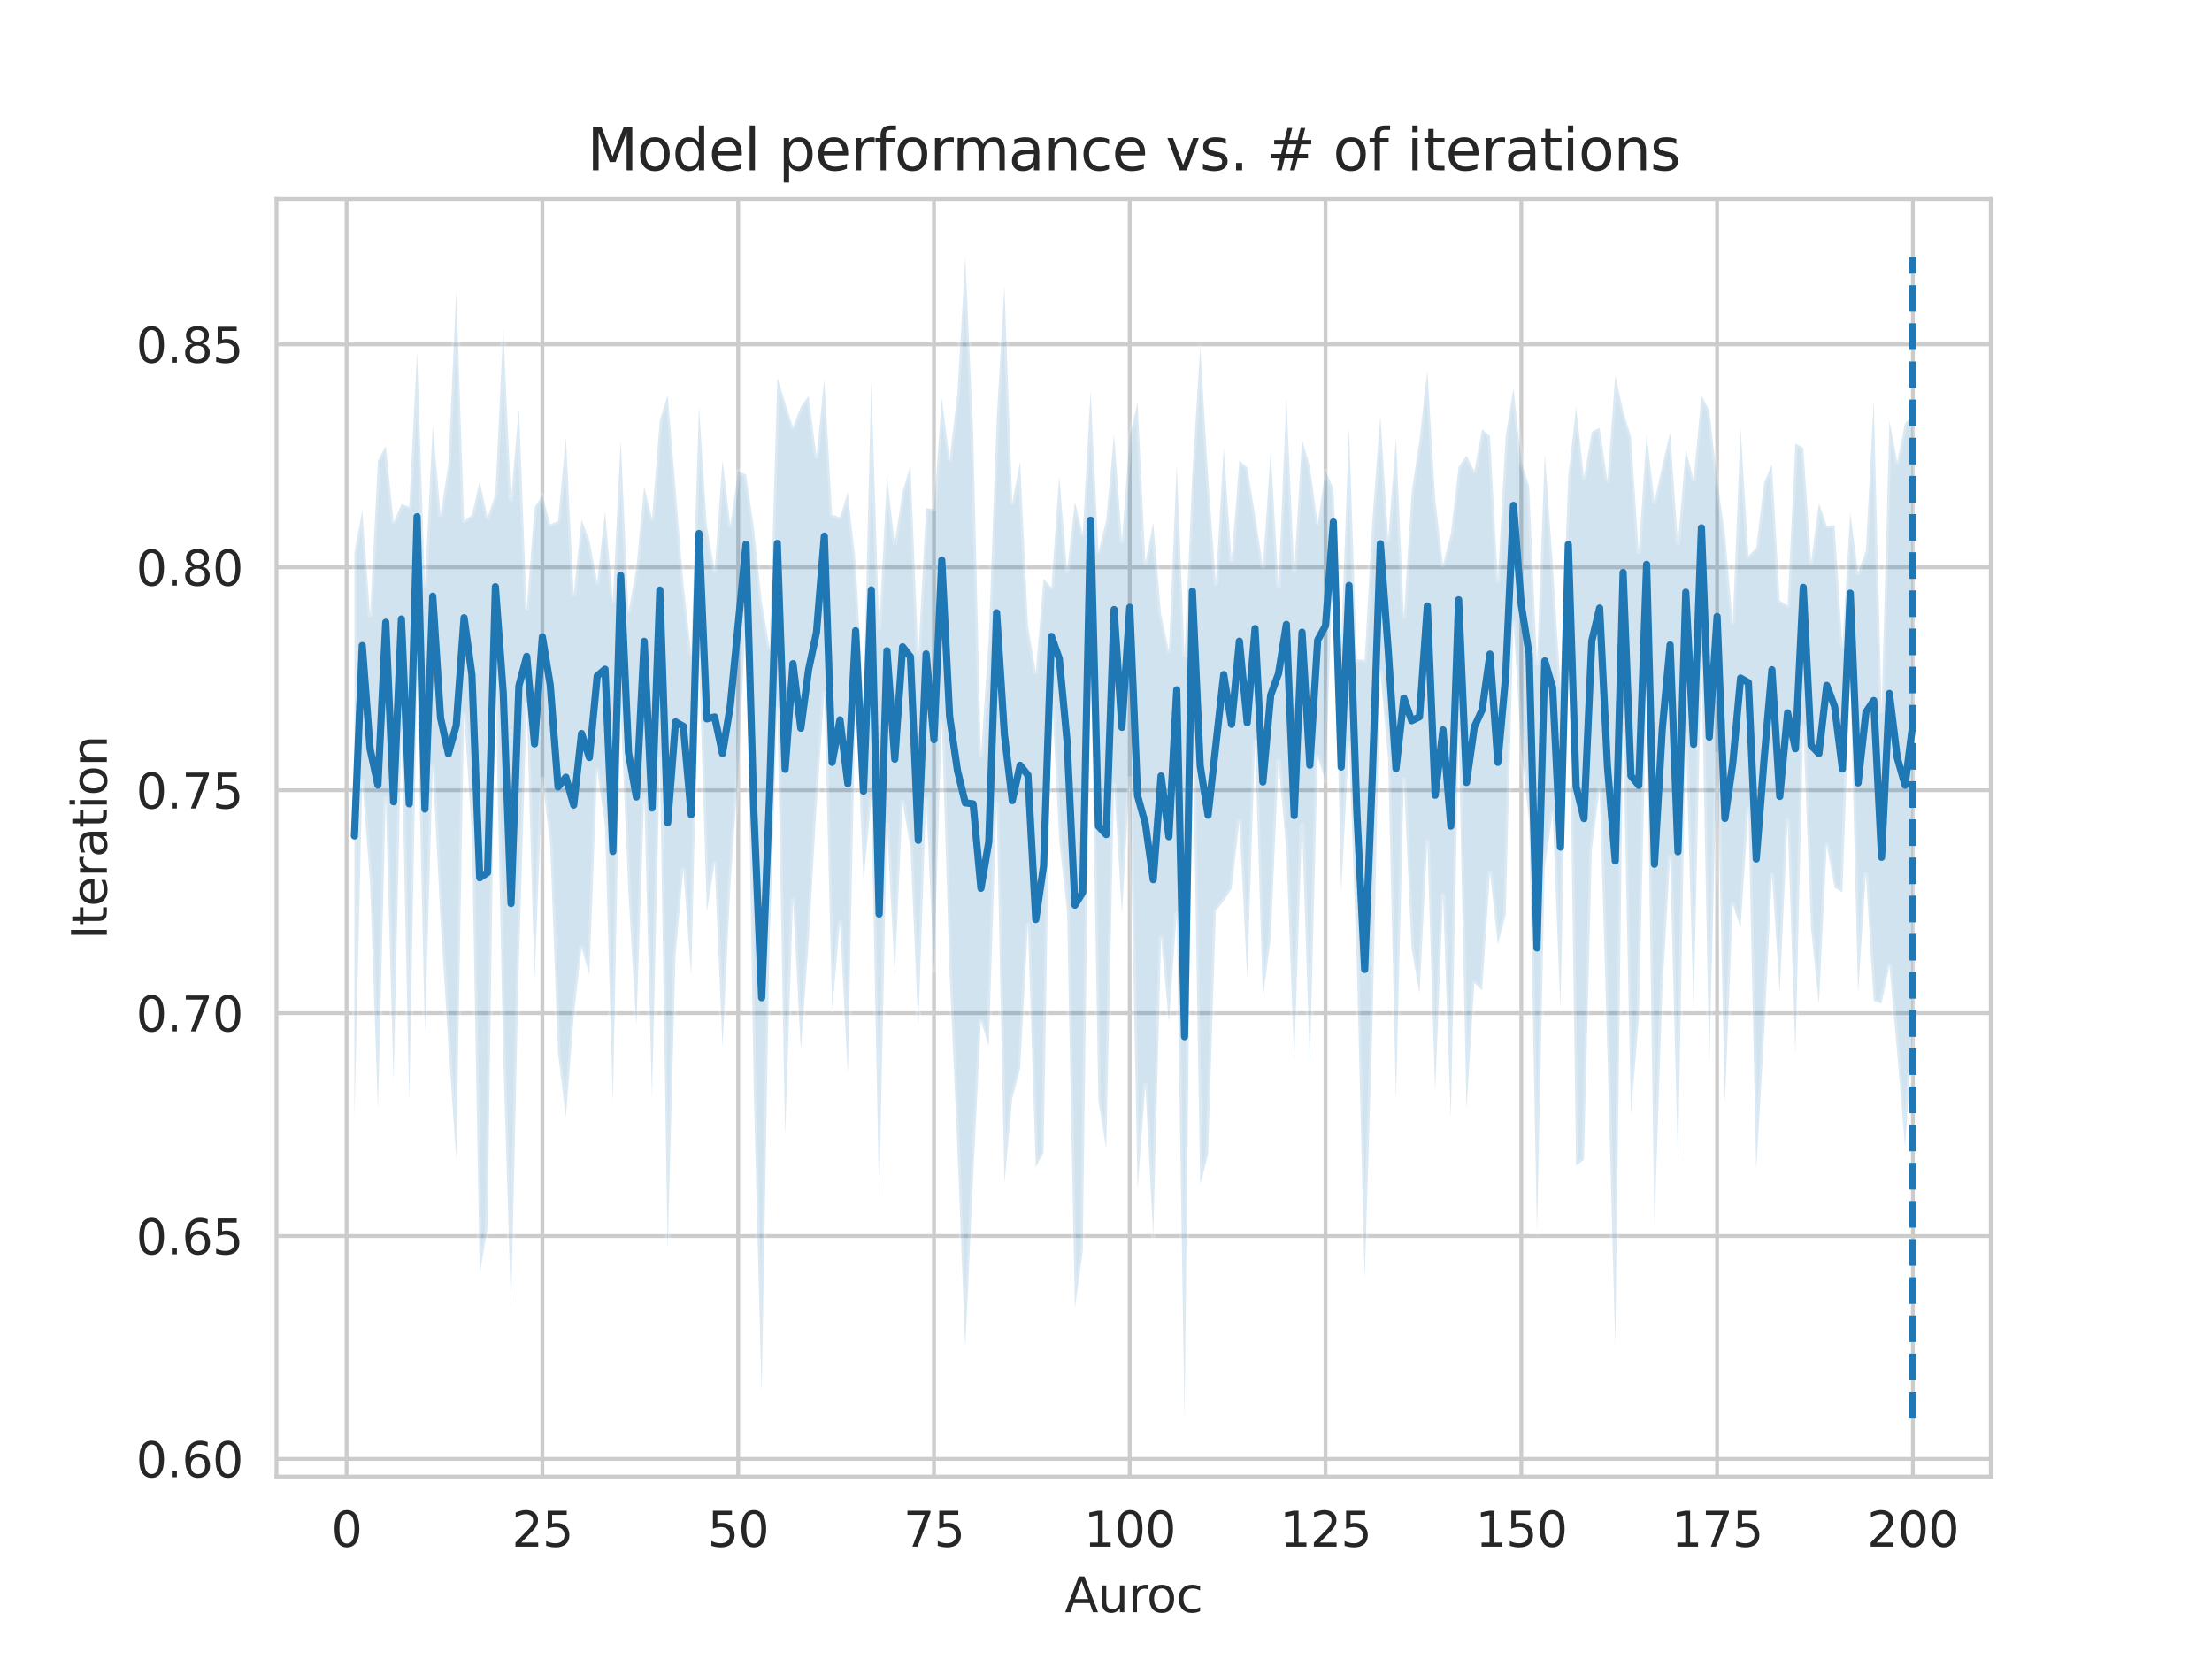 <?xml version="1.0" encoding="utf-8" standalone="no"?>
<!DOCTYPE svg PUBLIC "-//W3C//DTD SVG 1.1//EN"
  "http://www.w3.org/Graphics/SVG/1.1/DTD/svg11.dtd">
<svg height="345.6pt" version="1.1" viewBox="0 0 460.8 345.6" width="460.8pt" xmlns="http://www.w3.org/2000/svg" xmlns:xlink="http://www.w3.org/1999/xlink">
 <defs>
  <style type="text/css">*{stroke-linecap:butt;stroke-linejoin:round;}</style>
 </defs>
 <g id="figure_1">
  <g id="patch_1">
   <path d="M 0 345.6 
L 460.8 345.6 
L 460.8 0 
L 0 0 
z
" style="fill:#ffffff;"/>
  </g>
  <g id="axes_1">
   <g id="patch_2">
    <path d="M 57.6 307.584 
L 414.72 307.584 
L 414.72 41.472 
L 57.6 41.472 
z
" style="fill:#ffffff;"/>
   </g>
   <g id="matplotlib.axis_1">
    <g id="xtick_1">
     <g id="line2d_1">
      <path clip-path="url(#p8cfe823e9a)" d="M 72.201 307.584 
L 72.201 41.472 
" style="fill:none;stroke:#cccccc;stroke-linecap:round;stroke-width:0.8;"/>
     </g>
     <g id="text_1">
      <!-- 0 -->
      <g style="fill:#262626;" transform="translate(69.02 322.182)scale(0.1 -0.1)">
       <defs>
        <path d="M 2034 4250 
Q 1547 4250 1301 3770 
Q 1056 3291 1056 2328 
Q 1056 1369 1301 889 
Q 1547 409 2034 409 
Q 2525 409 2770 889 
Q 3016 1369 3016 2328 
Q 3016 3291 2770 3770 
Q 2525 4250 2034 4250 
z
M 2034 4750 
Q 2819 4750 3233 4129 
Q 3647 3509 3647 2328 
Q 3647 1150 3233 529 
Q 2819 -91 2034 -91 
Q 1250 -91 836 529 
Q 422 1150 422 2328 
Q 422 3509 836 4129 
Q 1250 4750 2034 4750 
z
" id="DejaVuSans-30" transform="scale(0.016)"/>
       </defs>
       <use xlink:href="#DejaVuSans-30"/>
      </g>
     </g>
    </g>
    <g id="xtick_2">
     <g id="line2d_2">
      <path clip-path="url(#p8cfe823e9a)" d="M 112.987 307.584 
L 112.987 41.472 
" style="fill:none;stroke:#cccccc;stroke-linecap:round;stroke-width:0.8;"/>
     </g>
     <g id="text_2">
      <!-- 25 -->
      <g style="fill:#262626;" transform="translate(106.625 322.182)scale(0.1 -0.1)">
       <defs>
        <path d="M 1228 531 
L 3431 531 
L 3431 0 
L 469 0 
L 469 531 
Q 828 903 1448 1529 
Q 2069 2156 2228 2338 
Q 2531 2678 2651 2914 
Q 2772 3150 2772 3378 
Q 2772 3750 2511 3984 
Q 2250 4219 1831 4219 
Q 1534 4219 1204 4116 
Q 875 4013 500 3803 
L 500 4441 
Q 881 4594 1212 4672 
Q 1544 4750 1819 4750 
Q 2544 4750 2975 4387 
Q 3406 4025 3406 3419 
Q 3406 3131 3298 2873 
Q 3191 2616 2906 2266 
Q 2828 2175 2409 1742 
Q 1991 1309 1228 531 
z
" id="DejaVuSans-32" transform="scale(0.016)"/>
        <path d="M 691 4666 
L 3169 4666 
L 3169 4134 
L 1269 4134 
L 1269 2991 
Q 1406 3038 1543 3061 
Q 1681 3084 1819 3084 
Q 2600 3084 3056 2656 
Q 3513 2228 3513 1497 
Q 3513 744 3044 326 
Q 2575 -91 1722 -91 
Q 1428 -91 1123 -41 
Q 819 9 494 109 
L 494 744 
Q 775 591 1075 516 
Q 1375 441 1709 441 
Q 2250 441 2565 725 
Q 2881 1009 2881 1497 
Q 2881 1984 2565 2268 
Q 2250 2553 1709 2553 
Q 1456 2553 1204 2497 
Q 953 2441 691 2322 
L 691 4666 
z
" id="DejaVuSans-35" transform="scale(0.016)"/>
       </defs>
       <use xlink:href="#DejaVuSans-32"/>
       <use x="63.623" xlink:href="#DejaVuSans-35"/>
      </g>
     </g>
    </g>
    <g id="xtick_3">
     <g id="line2d_3">
      <path clip-path="url(#p8cfe823e9a)" d="M 153.773 307.584 
L 153.773 41.472 
" style="fill:none;stroke:#cccccc;stroke-linecap:round;stroke-width:0.8;"/>
     </g>
     <g id="text_3">
      <!-- 50 -->
      <g style="fill:#262626;" transform="translate(147.41 322.182)scale(0.1 -0.1)">
       <use xlink:href="#DejaVuSans-35"/>
       <use x="63.623" xlink:href="#DejaVuSans-30"/>
      </g>
     </g>
    </g>
    <g id="xtick_4">
     <g id="line2d_4">
      <path clip-path="url(#p8cfe823e9a)" d="M 194.559 307.584 
L 194.559 41.472 
" style="fill:none;stroke:#cccccc;stroke-linecap:round;stroke-width:0.8;"/>
     </g>
     <g id="text_4">
      <!-- 75 -->
      <g style="fill:#262626;" transform="translate(188.196 322.182)scale(0.1 -0.1)">
       <defs>
        <path d="M 525 4666 
L 3525 4666 
L 3525 4397 
L 1831 0 
L 1172 0 
L 2766 4134 
L 525 4134 
L 525 4666 
z
" id="DejaVuSans-37" transform="scale(0.016)"/>
       </defs>
       <use xlink:href="#DejaVuSans-37"/>
       <use x="63.623" xlink:href="#DejaVuSans-35"/>
      </g>
     </g>
    </g>
    <g id="xtick_5">
     <g id="line2d_5">
      <path clip-path="url(#p8cfe823e9a)" d="M 235.344 307.584 
L 235.344 41.472 
" style="fill:none;stroke:#cccccc;stroke-linecap:round;stroke-width:0.8;"/>
     </g>
     <g id="text_5">
      <!-- 100 -->
      <g style="fill:#262626;" transform="translate(225.801 322.182)scale(0.1 -0.1)">
       <defs>
        <path d="M 794 531 
L 1825 531 
L 1825 4091 
L 703 3866 
L 703 4441 
L 1819 4666 
L 2450 4666 
L 2450 531 
L 3481 531 
L 3481 0 
L 794 0 
L 794 531 
z
" id="DejaVuSans-31" transform="scale(0.016)"/>
       </defs>
       <use xlink:href="#DejaVuSans-31"/>
       <use x="63.623" xlink:href="#DejaVuSans-30"/>
       <use x="127.246" xlink:href="#DejaVuSans-30"/>
      </g>
     </g>
    </g>
    <g id="xtick_6">
     <g id="line2d_6">
      <path clip-path="url(#p8cfe823e9a)" d="M 276.13 307.584 
L 276.13 41.472 
" style="fill:none;stroke:#cccccc;stroke-linecap:round;stroke-width:0.8;"/>
     </g>
     <g id="text_6">
      <!-- 125 -->
      <g style="fill:#262626;" transform="translate(266.586 322.182)scale(0.1 -0.1)">
       <use xlink:href="#DejaVuSans-31"/>
       <use x="63.623" xlink:href="#DejaVuSans-32"/>
       <use x="127.246" xlink:href="#DejaVuSans-35"/>
      </g>
     </g>
    </g>
    <g id="xtick_7">
     <g id="line2d_7">
      <path clip-path="url(#p8cfe823e9a)" d="M 316.916 307.584 
L 316.916 41.472 
" style="fill:none;stroke:#cccccc;stroke-linecap:round;stroke-width:0.8;"/>
     </g>
     <g id="text_7">
      <!-- 150 -->
      <g style="fill:#262626;" transform="translate(307.372 322.182)scale(0.1 -0.1)">
       <use xlink:href="#DejaVuSans-31"/>
       <use x="63.623" xlink:href="#DejaVuSans-35"/>
       <use x="127.246" xlink:href="#DejaVuSans-30"/>
      </g>
     </g>
    </g>
    <g id="xtick_8">
     <g id="line2d_8">
      <path clip-path="url(#p8cfe823e9a)" d="M 357.702 307.584 
L 357.702 41.472 
" style="fill:none;stroke:#cccccc;stroke-linecap:round;stroke-width:0.8;"/>
     </g>
     <g id="text_8">
      <!-- 175 -->
      <g style="fill:#262626;" transform="translate(348.158 322.182)scale(0.1 -0.1)">
       <use xlink:href="#DejaVuSans-31"/>
       <use x="63.623" xlink:href="#DejaVuSans-37"/>
       <use x="127.246" xlink:href="#DejaVuSans-35"/>
      </g>
     </g>
    </g>
    <g id="xtick_9">
     <g id="line2d_9">
      <path clip-path="url(#p8cfe823e9a)" d="M 398.487 307.584 
L 398.487 41.472 
" style="fill:none;stroke:#cccccc;stroke-linecap:round;stroke-width:0.8;"/>
     </g>
     <g id="text_9">
      <!-- 200 -->
      <g style="fill:#262626;" transform="translate(388.944 322.182)scale(0.1 -0.1)">
       <use xlink:href="#DejaVuSans-32"/>
       <use x="63.623" xlink:href="#DejaVuSans-30"/>
       <use x="127.246" xlink:href="#DejaVuSans-30"/>
      </g>
     </g>
    </g>
    <g id="text_10">
     <!-- Auroc -->
     <g style="fill:#262626;" transform="translate(221.819 335.861)scale(0.1 -0.1)">
      <defs>
       <path d="M 2188 4044 
L 1331 1722 
L 3047 1722 
L 2188 4044 
z
M 1831 4666 
L 2547 4666 
L 4325 0 
L 3669 0 
L 3244 1197 
L 1141 1197 
L 716 0 
L 50 0 
L 1831 4666 
z
" id="DejaVuSans-41" transform="scale(0.016)"/>
       <path d="M 544 1381 
L 544 3500 
L 1119 3500 
L 1119 1403 
Q 1119 906 1312 657 
Q 1506 409 1894 409 
Q 2359 409 2629 706 
Q 2900 1003 2900 1516 
L 2900 3500 
L 3475 3500 
L 3475 0 
L 2900 0 
L 2900 538 
Q 2691 219 2414 64 
Q 2138 -91 1772 -91 
Q 1169 -91 856 284 
Q 544 659 544 1381 
z
M 1991 3584 
L 1991 3584 
z
" id="DejaVuSans-75" transform="scale(0.016)"/>
       <path d="M 2631 2963 
Q 2534 3019 2420 3045 
Q 2306 3072 2169 3072 
Q 1681 3072 1420 2755 
Q 1159 2438 1159 1844 
L 1159 0 
L 581 0 
L 581 3500 
L 1159 3500 
L 1159 2956 
Q 1341 3275 1631 3429 
Q 1922 3584 2338 3584 
Q 2397 3584 2469 3576 
Q 2541 3569 2628 3553 
L 2631 2963 
z
" id="DejaVuSans-72" transform="scale(0.016)"/>
       <path d="M 1959 3097 
Q 1497 3097 1228 2736 
Q 959 2375 959 1747 
Q 959 1119 1226 758 
Q 1494 397 1959 397 
Q 2419 397 2687 759 
Q 2956 1122 2956 1747 
Q 2956 2369 2687 2733 
Q 2419 3097 1959 3097 
z
M 1959 3584 
Q 2709 3584 3137 3096 
Q 3566 2609 3566 1747 
Q 3566 888 3137 398 
Q 2709 -91 1959 -91 
Q 1206 -91 779 398 
Q 353 888 353 1747 
Q 353 2609 779 3096 
Q 1206 3584 1959 3584 
z
" id="DejaVuSans-6f" transform="scale(0.016)"/>
       <path d="M 3122 3366 
L 3122 2828 
Q 2878 2963 2633 3030 
Q 2388 3097 2138 3097 
Q 1578 3097 1268 2742 
Q 959 2388 959 1747 
Q 959 1106 1268 751 
Q 1578 397 2138 397 
Q 2388 397 2633 464 
Q 2878 531 3122 666 
L 3122 134 
Q 2881 22 2623 -34 
Q 2366 -91 2075 -91 
Q 1284 -91 818 406 
Q 353 903 353 1747 
Q 353 2603 823 3093 
Q 1294 3584 2113 3584 
Q 2378 3584 2631 3529 
Q 2884 3475 3122 3366 
z
" id="DejaVuSans-63" transform="scale(0.016)"/>
      </defs>
      <use xlink:href="#DejaVuSans-41"/>
      <use x="68.408" xlink:href="#DejaVuSans-75"/>
      <use x="131.787" xlink:href="#DejaVuSans-72"/>
      <use x="170.65" xlink:href="#DejaVuSans-6f"/>
      <use x="231.832" xlink:href="#DejaVuSans-63"/>
     </g>
    </g>
   </g>
   <g id="matplotlib.axis_2">
    <g id="ytick_1">
     <g id="line2d_10">
      <path clip-path="url(#p8cfe823e9a)" d="M 57.6 303.927 
L 414.72 303.927 
" style="fill:none;stroke:#cccccc;stroke-linecap:round;stroke-width:0.8;"/>
     </g>
     <g id="text_11">
      <!-- 0.60 -->
      <g style="fill:#262626;" transform="translate(28.334 307.726)scale(0.1 -0.1)">
       <defs>
        <path d="M 684 794 
L 1344 794 
L 1344 0 
L 684 0 
L 684 794 
z
" id="DejaVuSans-2e" transform="scale(0.016)"/>
        <path d="M 2113 2584 
Q 1688 2584 1439 2293 
Q 1191 2003 1191 1497 
Q 1191 994 1439 701 
Q 1688 409 2113 409 
Q 2538 409 2786 701 
Q 3034 994 3034 1497 
Q 3034 2003 2786 2293 
Q 2538 2584 2113 2584 
z
M 3366 4563 
L 3366 3988 
Q 3128 4100 2886 4159 
Q 2644 4219 2406 4219 
Q 1781 4219 1451 3797 
Q 1122 3375 1075 2522 
Q 1259 2794 1537 2939 
Q 1816 3084 2150 3084 
Q 2853 3084 3261 2657 
Q 3669 2231 3669 1497 
Q 3669 778 3244 343 
Q 2819 -91 2113 -91 
Q 1303 -91 875 529 
Q 447 1150 447 2328 
Q 447 3434 972 4092 
Q 1497 4750 2381 4750 
Q 2619 4750 2861 4703 
Q 3103 4656 3366 4563 
z
" id="DejaVuSans-36" transform="scale(0.016)"/>
       </defs>
       <use xlink:href="#DejaVuSans-30"/>
       <use x="63.623" xlink:href="#DejaVuSans-2e"/>
       <use x="95.41" xlink:href="#DejaVuSans-36"/>
       <use x="159.033" xlink:href="#DejaVuSans-30"/>
      </g>
     </g>
    </g>
    <g id="ytick_2">
     <g id="line2d_11">
      <path clip-path="url(#p8cfe823e9a)" d="M 57.6 257.49 
L 414.72 257.49 
" style="fill:none;stroke:#cccccc;stroke-linecap:round;stroke-width:0.8;"/>
     </g>
     <g id="text_12">
      <!-- 0.65 -->
      <g style="fill:#262626;" transform="translate(28.334 261.29)scale(0.1 -0.1)">
       <use xlink:href="#DejaVuSans-30"/>
       <use x="63.623" xlink:href="#DejaVuSans-2e"/>
       <use x="95.41" xlink:href="#DejaVuSans-36"/>
       <use x="159.033" xlink:href="#DejaVuSans-35"/>
      </g>
     </g>
    </g>
    <g id="ytick_3">
     <g id="line2d_12">
      <path clip-path="url(#p8cfe823e9a)" d="M 57.6 211.054 
L 414.72 211.054 
" style="fill:none;stroke:#cccccc;stroke-linecap:round;stroke-width:0.8;"/>
     </g>
     <g id="text_13">
      <!-- 0.70 -->
      <g style="fill:#262626;" transform="translate(28.334 214.853)scale(0.1 -0.1)">
       <use xlink:href="#DejaVuSans-30"/>
       <use x="63.623" xlink:href="#DejaVuSans-2e"/>
       <use x="95.41" xlink:href="#DejaVuSans-37"/>
       <use x="159.033" xlink:href="#DejaVuSans-30"/>
      </g>
     </g>
    </g>
    <g id="ytick_4">
     <g id="line2d_13">
      <path clip-path="url(#p8cfe823e9a)" d="M 57.6 164.618 
L 414.72 164.618 
" style="fill:none;stroke:#cccccc;stroke-linecap:round;stroke-width:0.8;"/>
     </g>
     <g id="text_14">
      <!-- 0.75 -->
      <g style="fill:#262626;" transform="translate(28.334 168.417)scale(0.1 -0.1)">
       <use xlink:href="#DejaVuSans-30"/>
       <use x="63.623" xlink:href="#DejaVuSans-2e"/>
       <use x="95.41" xlink:href="#DejaVuSans-37"/>
       <use x="159.033" xlink:href="#DejaVuSans-35"/>
      </g>
     </g>
    </g>
    <g id="ytick_5">
     <g id="line2d_14">
      <path clip-path="url(#p8cfe823e9a)" d="M 57.6 118.182 
L 414.72 118.182 
" style="fill:none;stroke:#cccccc;stroke-linecap:round;stroke-width:0.8;"/>
     </g>
     <g id="text_15">
      <!-- 0.80 -->
      <g style="fill:#262626;" transform="translate(28.334 121.981)scale(0.1 -0.1)">
       <defs>
        <path d="M 2034 2216 
Q 1584 2216 1326 1975 
Q 1069 1734 1069 1313 
Q 1069 891 1326 650 
Q 1584 409 2034 409 
Q 2484 409 2743 651 
Q 3003 894 3003 1313 
Q 3003 1734 2745 1975 
Q 2488 2216 2034 2216 
z
M 1403 2484 
Q 997 2584 770 2862 
Q 544 3141 544 3541 
Q 544 4100 942 4425 
Q 1341 4750 2034 4750 
Q 2731 4750 3128 4425 
Q 3525 4100 3525 3541 
Q 3525 3141 3298 2862 
Q 3072 2584 2669 2484 
Q 3125 2378 3379 2068 
Q 3634 1759 3634 1313 
Q 3634 634 3220 271 
Q 2806 -91 2034 -91 
Q 1263 -91 848 271 
Q 434 634 434 1313 
Q 434 1759 690 2068 
Q 947 2378 1403 2484 
z
M 1172 3481 
Q 1172 3119 1398 2916 
Q 1625 2713 2034 2713 
Q 2441 2713 2670 2916 
Q 2900 3119 2900 3481 
Q 2900 3844 2670 4047 
Q 2441 4250 2034 4250 
Q 1625 4250 1398 4047 
Q 1172 3844 1172 3481 
z
" id="DejaVuSans-38" transform="scale(0.016)"/>
       </defs>
       <use xlink:href="#DejaVuSans-30"/>
       <use x="63.623" xlink:href="#DejaVuSans-2e"/>
       <use x="95.41" xlink:href="#DejaVuSans-38"/>
       <use x="159.033" xlink:href="#DejaVuSans-30"/>
      </g>
     </g>
    </g>
    <g id="ytick_6">
     <g id="line2d_15">
      <path clip-path="url(#p8cfe823e9a)" d="M 57.6 71.745 
L 414.72 71.745 
" style="fill:none;stroke:#cccccc;stroke-linecap:round;stroke-width:0.8;"/>
     </g>
     <g id="text_16">
      <!-- 0.85 -->
      <g style="fill:#262626;" transform="translate(28.334 75.545)scale(0.1 -0.1)">
       <use xlink:href="#DejaVuSans-30"/>
       <use x="63.623" xlink:href="#DejaVuSans-2e"/>
       <use x="95.41" xlink:href="#DejaVuSans-38"/>
       <use x="159.033" xlink:href="#DejaVuSans-35"/>
      </g>
     </g>
    </g>
    <g id="text_17">
     <!-- Iteration -->
     <g style="fill:#262626;" transform="translate(22.255 195.737)rotate(-90)scale(0.1 -0.1)">
      <defs>
       <path d="M 628 4666 
L 1259 4666 
L 1259 0 
L 628 0 
L 628 4666 
z
" id="DejaVuSans-49" transform="scale(0.016)"/>
       <path d="M 1172 4494 
L 1172 3500 
L 2356 3500 
L 2356 3053 
L 1172 3053 
L 1172 1153 
Q 1172 725 1289 603 
Q 1406 481 1766 481 
L 2356 481 
L 2356 0 
L 1766 0 
Q 1100 0 847 248 
Q 594 497 594 1153 
L 594 3053 
L 172 3053 
L 172 3500 
L 594 3500 
L 594 4494 
L 1172 4494 
z
" id="DejaVuSans-74" transform="scale(0.016)"/>
       <path d="M 3597 1894 
L 3597 1613 
L 953 1613 
Q 991 1019 1311 708 
Q 1631 397 2203 397 
Q 2534 397 2845 478 
Q 3156 559 3463 722 
L 3463 178 
Q 3153 47 2828 -22 
Q 2503 -91 2169 -91 
Q 1331 -91 842 396 
Q 353 884 353 1716 
Q 353 2575 817 3079 
Q 1281 3584 2069 3584 
Q 2775 3584 3186 3129 
Q 3597 2675 3597 1894 
z
M 3022 2063 
Q 3016 2534 2758 2815 
Q 2500 3097 2075 3097 
Q 1594 3097 1305 2825 
Q 1016 2553 972 2059 
L 3022 2063 
z
" id="DejaVuSans-65" transform="scale(0.016)"/>
       <path d="M 2194 1759 
Q 1497 1759 1228 1600 
Q 959 1441 959 1056 
Q 959 750 1161 570 
Q 1363 391 1709 391 
Q 2188 391 2477 730 
Q 2766 1069 2766 1631 
L 2766 1759 
L 2194 1759 
z
M 3341 1997 
L 3341 0 
L 2766 0 
L 2766 531 
Q 2569 213 2275 61 
Q 1981 -91 1556 -91 
Q 1019 -91 701 211 
Q 384 513 384 1019 
Q 384 1609 779 1909 
Q 1175 2209 1959 2209 
L 2766 2209 
L 2766 2266 
Q 2766 2663 2505 2880 
Q 2244 3097 1772 3097 
Q 1472 3097 1187 3025 
Q 903 2953 641 2809 
L 641 3341 
Q 956 3463 1253 3523 
Q 1550 3584 1831 3584 
Q 2591 3584 2966 3190 
Q 3341 2797 3341 1997 
z
" id="DejaVuSans-61" transform="scale(0.016)"/>
       <path d="M 603 3500 
L 1178 3500 
L 1178 0 
L 603 0 
L 603 3500 
z
M 603 4863 
L 1178 4863 
L 1178 4134 
L 603 4134 
L 603 4863 
z
" id="DejaVuSans-69" transform="scale(0.016)"/>
       <path d="M 3513 2113 
L 3513 0 
L 2938 0 
L 2938 2094 
Q 2938 2591 2744 2837 
Q 2550 3084 2163 3084 
Q 1697 3084 1428 2787 
Q 1159 2491 1159 1978 
L 1159 0 
L 581 0 
L 581 3500 
L 1159 3500 
L 1159 2956 
Q 1366 3272 1645 3428 
Q 1925 3584 2291 3584 
Q 2894 3584 3203 3211 
Q 3513 2838 3513 2113 
z
" id="DejaVuSans-6e" transform="scale(0.016)"/>
      </defs>
      <use xlink:href="#DejaVuSans-49"/>
      <use x="29.492" xlink:href="#DejaVuSans-74"/>
      <use x="68.701" xlink:href="#DejaVuSans-65"/>
      <use x="130.225" xlink:href="#DejaVuSans-72"/>
      <use x="171.338" xlink:href="#DejaVuSans-61"/>
      <use x="232.617" xlink:href="#DejaVuSans-74"/>
      <use x="271.826" xlink:href="#DejaVuSans-69"/>
      <use x="299.609" xlink:href="#DejaVuSans-6f"/>
      <use x="360.791" xlink:href="#DejaVuSans-6e"/>
     </g>
    </g>
   </g>
   <g id="PolyCollection_1">
    <defs>
     <path d="M 73.833 -230.551 
L 73.833 -112.385 
L 75.464 -182.959 
L 77.096 -161.678 
L 78.727 -114.457 
L 80.358 -179.239 
L 81.99 -120.336 
L 83.621 -192.748 
L 85.253 -116.238 
L 86.884 -203.49 
L 88.516 -130.297 
L 90.147 -185.814 
L 91.778 -153.743 
L 93.41 -128.19 
L 95.041 -103.986 
L 96.673 -196.76 
L 98.304 -171.807 
L 99.936 -80.149 
L 101.567 -89.829 
L 103.198 -204.122 
L 104.83 -125.568 
L 106.461 -73.158 
L 108.093 -144.728 
L 109.724 -198.822 
L 111.356 -141.326 
L 112.987 -183.395 
L 114.618 -169.464 
L 116.25 -126.277 
L 117.881 -112.838 
L 119.513 -133.863 
L 121.144 -148.206 
L 122.776 -142.504 
L 124.407 -185.192 
L 126.038 -173.391 
L 127.67 -115.916 
L 129.301 -197.564 
L 130.933 -159.28 
L 132.564 -131.85 
L 134.196 -179.792 
L 135.827 -116.91 
L 137.458 -187.315 
L 139.09 -85.157 
L 140.721 -146.602 
L 142.353 -164.426 
L 143.984 -142.29 
L 145.616 -208.054 
L 147.247 -155.652 
L 148.879 -165.777 
L 150.51 -127.545 
L 152.141 -160.979 
L 153.773 -184.497 
L 155.404 -217.743 
L 157.036 -117.797 
L 158.667 -55.178 
L 160.299 -148.588 
L 161.93 -197.876 
L 163.561 -108.91 
L 165.193 -158.079 
L 166.824 -126.921 
L 168.456 -149.21 
L 170.087 -177.14 
L 171.719 -201.173 
L 173.35 -135.192 
L 174.981 -153.434 
L 176.613 -121.695 
L 178.244 -199.938 
L 179.876 -162.119 
L 181.507 -178.989 
L 183.139 -95.655 
L 184.77 -173.893 
L 186.401 -142.443 
L 188.033 -178.468 
L 189.664 -169.005 
L 191.296 -131.869 
L 192.927 -179.009 
L 194.559 -143.457 
L 196.19 -195.118 
L 197.821 -142.769 
L 199.453 -106.47 
L 201.084 -64.681 
L 202.716 -100.382 
L 204.347 -132.882 
L 205.979 -127.724 
L 207.61 -178.084 
L 209.241 -99.042 
L 210.873 -116.736 
L 212.504 -122.916 
L 214.136 -152.872 
L 215.767 -102.482 
L 217.399 -105.49 
L 219.03 -202.816 
L 220.661 -170.429 
L 222.293 -155.641 
L 223.924 -73.05 
L 225.556 -85.05 
L 227.187 -210.367 
L 228.819 -116.354 
L 230.45 -106.245 
L 232.081 -182.125 
L 233.713 -155.214 
L 235.344 -183.479 
L 236.976 -97.903 
L 238.607 -119.507 
L 240.239 -87.965 
L 241.87 -150.265 
L 243.501 -132.624 
L 245.133 -155.128 
L 246.764 -50.112 
L 248.396 -197.856 
L 250.027 -98.791 
L 251.659 -105.08 
L 253.29 -155.838 
L 254.921 -157.93 
L 256.553 -160.429 
L 258.184 -174.413 
L 259.816 -141.811 
L 261.447 -190.988 
L 263.079 -137.727 
L 264.71 -150.016 
L 266.341 -187.004 
L 267.973 -168.413 
L 269.604 -124.687 
L 271.236 -173.757 
L 272.867 -123.99 
L 274.499 -187.908 
L 276.13 -182.923 
L 277.761 -229.885 
L 279.393 -159.807 
L 281.024 -190.664 
L 282.656 -144.66 
L 284.287 -79.167 
L 285.919 -132.549 
L 287.55 -205.581 
L 289.181 -187.3 
L 290.813 -116.652 
L 292.444 -183.192 
L 294.076 -147.859 
L 295.707 -138.656 
L 297.339 -170.253 
L 298.97 -118.176 
L 300.601 -159.076 
L 302.233 -112.63 
L 303.864 -192.924 
L 305.496 -114.493 
L 307.127 -140.855 
L 308.759 -139.274 
L 310.39 -163.862 
L 312.021 -148.83 
L 313.653 -154.913 
L 315.284 -215.828 
L 316.916 -189.489 
L 318.547 -174.393 
L 320.179 -88.838 
L 321.81 -164.843 
L 323.441 -176.177 
L 325.073 -135.391 
L 326.704 -217.898 
L 328.336 -102.697 
L 329.967 -104.029 
L 331.599 -168.485 
L 333.23 -181.396 
L 334.862 -126.365 
L 336.493 -65.094 
L 338.124 -192.649 
L 339.756 -113.366 
L 341.387 -133.291 
L 343.019 -200.998 
L 344.65 -90.017 
L 346.282 -139.035 
L 347.913 -166.967 
L 349.544 -103.758 
L 351.176 -192.578 
L 352.807 -135.334 
L 354.439 -208.114 
L 356.07 -123.921 
L 357.702 -188.595 
L 359.333 -115.807 
L 360.964 -157.236 
L 362.596 -152.299 
L 364.227 -176.979 
L 365.859 -101.868 
L 367.49 -129.834 
L 369.122 -163.329 
L 370.753 -138.89 
L 372.384 -174.677 
L 374.016 -126.054 
L 375.647 -194.189 
L 377.279 -152.168 
L 378.91 -136.434 
L 380.542 -169.561 
L 382.173 -160.686 
L 383.804 -159.711 
L 385.436 -205.267 
L 387.067 -138.739 
L 388.699 -163.508 
L 390.33 -137.088 
L 391.962 -136.54 
L 393.593 -144.396 
L 395.224 -126.184 
L 396.856 -106.568 
L 398.487 -130.891 
L 398.487 -259.007 
L 398.487 -259.007 
L 396.856 -257.472 
L 395.224 -249.385 
L 393.593 -257.901 
L 391.962 -197.494 
L 390.33 -262.247 
L 388.699 -230.909 
L 387.067 -226.272 
L 385.436 -238.815 
L 383.804 -211.098 
L 382.173 -236.196 
L 380.542 -236.067 
L 378.91 -240.782 
L 377.279 -228.522 
L 375.647 -252.31 
L 374.016 -253.205 
L 372.384 -219.498 
L 370.753 -220.48 
L 369.122 -248.831 
L 367.49 -245.033 
L 365.859 -231.463 
L 364.227 -229.801 
L 362.596 -256.391 
L 360.964 -215.924 
L 359.333 -234.402 
L 357.702 -245.748 
L 356.07 -260.17 
L 354.439 -263.169 
L 352.807 -245.724 
L 351.176 -251.9 
L 349.544 -232.575 
L 347.913 -255.556 
L 346.282 -248.537 
L 344.65 -241.113 
L 343.019 -255.078 
L 341.387 -230.676 
L 339.756 -254.624 
L 338.124 -260.042 
L 336.493 -267.399 
L 334.862 -245.507 
L 333.23 -256.484 
L 331.599 -255.656 
L 329.967 -246.132 
L 328.336 -260.803 
L 326.704 -246.457 
L 325.073 -202.87 
L 323.441 -228.486 
L 321.81 -251 
L 320.179 -207.412 
L 318.547 -244.269 
L 316.916 -249.556 
L 315.284 -264.815 
L 313.653 -254.67 
L 312.021 -224.736 
L 310.39 -254.811 
L 308.759 -256.204 
L 307.127 -247.473 
L 305.496 -250.696 
L 303.864 -248.371 
L 302.233 -234.382 
L 300.601 -228.009 
L 298.97 -241.72 
L 297.339 -268.489 
L 295.707 -253.874 
L 294.076 -243.077 
L 292.444 -217.177 
L 290.813 -254.288 
L 289.181 -233.239 
L 287.55 -259.053 
L 285.919 -237.686 
L 284.287 -208.126 
L 282.656 -208.298 
L 281.024 -256.63 
L 279.393 -211.824 
L 277.761 -243.854 
L 276.13 -247.568 
L 274.499 -236.604 
L 272.867 -248.39 
L 271.236 -254.046 
L 269.604 -226.713 
L 267.973 -262.651 
L 266.341 -223.562 
L 264.71 -251.571 
L 263.079 -227.664 
L 261.447 -238.329 
L 259.816 -248.238 
L 258.184 -249.66 
L 256.553 -228.972 
L 254.921 -252.234 
L 253.29 -224.089 
L 251.659 -246.468 
L 250.027 -273.323 
L 248.396 -247.073 
L 246.764 -209.186 
L 245.133 -248.668 
L 243.501 -209.979 
L 241.87 -217.65 
L 240.239 -236.719 
L 238.607 -228.4 
L 236.976 -261.782 
L 235.344 -254.689 
L 233.713 -232.926 
L 232.081 -255.11 
L 230.45 -237.25 
L 228.819 -230.66 
L 227.187 -264.116 
L 225.556 -234.408 
L 223.924 -241.037 
L 222.293 -226.639 
L 220.661 -246.422 
L 219.03 -223.229 
L 217.399 -225.034 
L 215.767 -205.631 
L 214.136 -215.377 
L 212.504 -249.434 
L 210.873 -240.894 
L 209.241 -286.008 
L 207.61 -257.823 
L 205.979 -212.736 
L 204.347 -188.226 
L 202.716 -255.922 
L 201.084 -292.032 
L 199.453 -263.755 
L 197.821 -249.942 
L 196.19 -262.692 
L 194.559 -239.557 
L 192.927 -239.754 
L 191.296 -209.22 
L 189.664 -248.552 
L 188.033 -243.244 
L 186.401 -232.463 
L 184.77 -246.185 
L 183.139 -214.745 
L 181.507 -266.463 
L 179.876 -199.466 
L 178.244 -228.487 
L 176.613 -242.992 
L 174.981 -237.858 
L 173.35 -238.354 
L 171.719 -266.649 
L 170.087 -250.534 
L 168.456 -263.123 
L 166.824 -260.881 
L 165.193 -256.61 
L 163.561 -261.757 
L 161.93 -266.909 
L 160.299 -210.709 
L 158.667 -220.344 
L 157.036 -235.755 
L 155.404 -246.744 
L 153.773 -247.428 
L 152.141 -236.259 
L 150.51 -249.701 
L 148.879 -226.716 
L 147.247 -236.061 
L 145.616 -260.867 
L 143.984 -209.509 
L 142.353 -224.173 
L 140.721 -243.825 
L 139.09 -263.275 
L 137.458 -258.049 
L 135.827 -237.642 
L 134.196 -244.201 
L 132.564 -227.309 
L 130.933 -218.302 
L 129.301 -253.845 
L 127.67 -220.538 
L 126.038 -238.987 
L 124.407 -224.36 
L 122.776 -233.082 
L 121.144 -237.389 
L 119.513 -221.913 
L 117.881 -254.53 
L 116.25 -237.044 
L 114.618 -236.365 
L 112.987 -242.476 
L 111.356 -239.926 
L 109.724 -218.914 
L 108.093 -260.705 
L 106.461 -241.586 
L 104.83 -277.167 
L 103.198 -242.653 
L 101.567 -237.807 
L 99.936 -245.312 
L 98.304 -238.311 
L 96.673 -237.089 
L 95.041 -284.989 
L 93.41 -248.954 
L 91.778 -238.356 
L 90.147 -256.991 
L 88.516 -223.8 
L 86.884 -272.42 
L 85.253 -240.057 
L 83.621 -240.562 
L 81.99 -236.83 
L 80.358 -252.68 
L 78.727 -249.628 
L 77.096 -217.466 
L 75.464 -239.272 
L 73.833 -230.551 
z
" id="m353ce8e420" style="stroke:#ffffff;stroke-opacity:0.2;"/>
    </defs>
    <g clip-path="url(#p8cfe823e9a)">
     <use style="fill:#1f77b4;fill-opacity:0.2;stroke:#ffffff;stroke-opacity:0.2;" x="0" xlink:href="#m353ce8e420" y="345.6"/>
    </g>
   </g>
   <g id="LineCollection_1">
    <path clip-path="url(#p8cfe823e9a)" d="M 398.487 295.488 
L 398.487 53.568 
" style="fill:none;stroke:#1f77b4;stroke-dasharray:5.55,2.4;stroke-dashoffset:0;stroke-width:1.5;"/>
   </g>
   <g id="line2d_16">
    <path clip-path="url(#p8cfe823e9a)" d="M 73.833 174.132 
L 75.464 134.484 
L 77.096 156.028 
L 78.727 163.557 
L 80.358 129.64 
L 81.99 167.017 
L 83.621 128.945 
L 85.253 167.453 
L 86.884 107.645 
L 88.516 168.552 
L 90.147 124.197 
L 91.778 149.551 
L 93.41 157.028 
L 95.041 151.112 
L 96.673 128.676 
L 98.304 140.541 
L 99.936 182.869 
L 101.567 181.782 
L 103.198 122.212 
L 104.83 144.233 
L 106.461 188.228 
L 108.093 142.883 
L 109.724 136.732 
L 111.356 154.974 
L 112.987 132.665 
L 114.618 142.685 
L 116.25 163.94 
L 117.881 161.916 
L 119.513 167.712 
L 121.144 152.802 
L 122.776 157.807 
L 124.407 140.824 
L 126.038 139.411 
L 127.67 177.373 
L 129.301 119.896 
L 130.933 156.809 
L 132.564 166.02 
L 134.196 133.604 
L 135.827 168.324 
L 137.458 122.918 
L 139.09 171.384 
L 140.721 150.387 
L 142.353 151.301 
L 143.984 169.7 
L 145.616 111.139 
L 147.247 149.744 
L 148.879 149.354 
L 150.51 156.977 
L 152.141 146.981 
L 155.404 113.356 
L 157.036 168.824 
L 158.667 207.839 
L 160.299 165.951 
L 161.93 113.207 
L 163.561 160.267 
L 165.193 138.255 
L 166.824 151.699 
L 168.456 139.434 
L 170.087 131.763 
L 171.719 111.689 
L 173.35 158.827 
L 174.981 149.954 
L 176.613 163.257 
L 178.244 131.388 
L 179.876 164.808 
L 181.507 122.874 
L 183.139 190.4 
L 184.77 135.561 
L 186.401 158.147 
L 188.033 134.744 
L 189.664 136.822 
L 191.296 175.055 
L 192.927 136.219 
L 194.559 154.093 
L 196.19 116.695 
L 197.821 149.244 
L 199.453 160.488 
L 201.084 167.243 
L 202.716 167.448 
L 204.347 185.046 
L 205.979 175.37 
L 207.61 127.647 
L 209.241 153.075 
L 210.873 166.785 
L 212.504 159.425 
L 214.136 161.475 
L 215.767 191.543 
L 217.399 180.338 
L 219.03 132.577 
L 220.661 137.175 
L 222.293 154.46 
L 223.924 188.556 
L 225.556 185.871 
L 227.187 108.359 
L 228.819 172.093 
L 230.45 173.853 
L 232.081 126.983 
L 233.713 151.53 
L 235.344 126.516 
L 236.976 165.758 
L 238.607 171.647 
L 240.239 183.258 
L 241.87 161.642 
L 243.501 174.298 
L 245.133 143.702 
L 246.764 215.951 
L 248.396 123.136 
L 250.027 159.543 
L 251.659 169.826 
L 254.921 140.518 
L 256.553 150.9 
L 258.184 133.563 
L 259.816 150.575 
L 261.447 130.941 
L 263.079 162.905 
L 264.71 144.806 
L 266.341 140.317 
L 267.973 130.068 
L 269.604 169.9 
L 271.236 131.698 
L 272.867 159.41 
L 274.499 133.344 
L 276.13 130.355 
L 277.761 108.731 
L 279.393 159.784 
L 281.024 121.953 
L 282.656 169.121 
L 284.287 201.954 
L 285.919 160.483 
L 287.55 113.283 
L 289.181 135.33 
L 290.813 160.13 
L 292.444 145.415 
L 294.076 150.132 
L 295.707 149.335 
L 297.339 126.229 
L 298.97 165.652 
L 300.601 152.057 
L 302.233 172.094 
L 303.864 124.953 
L 305.496 163.005 
L 307.127 151.436 
L 308.759 147.861 
L 310.39 136.263 
L 312.021 158.817 
L 313.653 140.808 
L 315.284 105.278 
L 316.916 126.078 
L 318.547 136.269 
L 320.179 197.475 
L 321.81 137.679 
L 323.441 143.268 
L 325.073 176.469 
L 326.704 113.423 
L 328.336 163.85 
L 329.967 170.52 
L 331.599 133.529 
L 333.23 126.66 
L 334.862 159.664 
L 336.493 179.353 
L 338.124 119.255 
L 339.756 161.605 
L 341.387 163.617 
L 343.019 117.562 
L 344.65 180.035 
L 346.282 151.814 
L 347.913 134.338 
L 349.544 177.433 
L 351.176 123.361 
L 352.807 155.071 
L 354.439 109.958 
L 356.07 153.554 
L 357.702 128.428 
L 359.333 170.495 
L 360.964 159.02 
L 362.596 141.255 
L 364.227 142.21 
L 365.859 178.935 
L 367.49 158.166 
L 369.122 139.52 
L 370.753 165.915 
L 372.384 148.513 
L 374.016 155.97 
L 375.647 122.35 
L 377.279 155.255 
L 378.91 156.992 
L 380.542 142.786 
L 382.173 147.159 
L 383.804 160.196 
L 385.436 123.559 
L 387.067 163.095 
L 388.699 148.392 
L 390.33 145.932 
L 391.962 178.583 
L 393.593 144.452 
L 395.224 157.816 
L 396.856 163.58 
L 398.487 150.651 
L 398.487 150.651 
" style="fill:none;stroke:#1f77b4;stroke-linecap:round;stroke-width:1.5;"/>
   </g>
   <g id="patch_3">
    <path d="M 57.6 307.584 
L 57.6 41.472 
" style="fill:none;stroke:#cccccc;stroke-linecap:square;stroke-linejoin:miter;stroke-width:0.8;"/>
   </g>
   <g id="patch_4">
    <path d="M 414.72 307.584 
L 414.72 41.472 
" style="fill:none;stroke:#cccccc;stroke-linecap:square;stroke-linejoin:miter;stroke-width:0.8;"/>
   </g>
   <g id="patch_5">
    <path d="M 57.6 307.584 
L 414.72 307.584 
" style="fill:none;stroke:#cccccc;stroke-linecap:square;stroke-linejoin:miter;stroke-width:0.8;"/>
   </g>
   <g id="patch_6">
    <path d="M 57.6 41.472 
L 414.72 41.472 
" style="fill:none;stroke:#cccccc;stroke-linecap:square;stroke-linejoin:miter;stroke-width:0.8;"/>
   </g>
   <g id="text_18">
    <!-- Model performance vs. # of iterations -->
    <g style="fill:#262626;" transform="translate(122.315 35.472)scale(0.12 -0.12)">
     <defs>
      <path d="M 628 4666 
L 1569 4666 
L 2759 1491 
L 3956 4666 
L 4897 4666 
L 4897 0 
L 4281 0 
L 4281 4097 
L 3078 897 
L 2444 897 
L 1241 4097 
L 1241 0 
L 628 0 
L 628 4666 
z
" id="DejaVuSans-4d" transform="scale(0.016)"/>
      <path d="M 2906 2969 
L 2906 4863 
L 3481 4863 
L 3481 0 
L 2906 0 
L 2906 525 
Q 2725 213 2448 61 
Q 2172 -91 1784 -91 
Q 1150 -91 751 415 
Q 353 922 353 1747 
Q 353 2572 751 3078 
Q 1150 3584 1784 3584 
Q 2172 3584 2448 3432 
Q 2725 3281 2906 2969 
z
M 947 1747 
Q 947 1113 1208 752 
Q 1469 391 1925 391 
Q 2381 391 2643 752 
Q 2906 1113 2906 1747 
Q 2906 2381 2643 2742 
Q 2381 3103 1925 3103 
Q 1469 3103 1208 2742 
Q 947 2381 947 1747 
z
" id="DejaVuSans-64" transform="scale(0.016)"/>
      <path d="M 603 4863 
L 1178 4863 
L 1178 0 
L 603 0 
L 603 4863 
z
" id="DejaVuSans-6c" transform="scale(0.016)"/>
      <path id="DejaVuSans-20" transform="scale(0.016)"/>
      <path d="M 1159 525 
L 1159 -1331 
L 581 -1331 
L 581 3500 
L 1159 3500 
L 1159 2969 
Q 1341 3281 1617 3432 
Q 1894 3584 2278 3584 
Q 2916 3584 3314 3078 
Q 3713 2572 3713 1747 
Q 3713 922 3314 415 
Q 2916 -91 2278 -91 
Q 1894 -91 1617 61 
Q 1341 213 1159 525 
z
M 3116 1747 
Q 3116 2381 2855 2742 
Q 2594 3103 2138 3103 
Q 1681 3103 1420 2742 
Q 1159 2381 1159 1747 
Q 1159 1113 1420 752 
Q 1681 391 2138 391 
Q 2594 391 2855 752 
Q 3116 1113 3116 1747 
z
" id="DejaVuSans-70" transform="scale(0.016)"/>
      <path d="M 2375 4863 
L 2375 4384 
L 1825 4384 
Q 1516 4384 1395 4259 
Q 1275 4134 1275 3809 
L 1275 3500 
L 2222 3500 
L 2222 3053 
L 1275 3053 
L 1275 0 
L 697 0 
L 697 3053 
L 147 3053 
L 147 3500 
L 697 3500 
L 697 3744 
Q 697 4328 969 4595 
Q 1241 4863 1831 4863 
L 2375 4863 
z
" id="DejaVuSans-66" transform="scale(0.016)"/>
      <path d="M 3328 2828 
Q 3544 3216 3844 3400 
Q 4144 3584 4550 3584 
Q 5097 3584 5394 3201 
Q 5691 2819 5691 2113 
L 5691 0 
L 5113 0 
L 5113 2094 
Q 5113 2597 4934 2840 
Q 4756 3084 4391 3084 
Q 3944 3084 3684 2787 
Q 3425 2491 3425 1978 
L 3425 0 
L 2847 0 
L 2847 2094 
Q 2847 2600 2669 2842 
Q 2491 3084 2119 3084 
Q 1678 3084 1418 2786 
Q 1159 2488 1159 1978 
L 1159 0 
L 581 0 
L 581 3500 
L 1159 3500 
L 1159 2956 
Q 1356 3278 1631 3431 
Q 1906 3584 2284 3584 
Q 2666 3584 2933 3390 
Q 3200 3197 3328 2828 
z
" id="DejaVuSans-6d" transform="scale(0.016)"/>
      <path d="M 191 3500 
L 800 3500 
L 1894 563 
L 2988 3500 
L 3597 3500 
L 2284 0 
L 1503 0 
L 191 3500 
z
" id="DejaVuSans-76" transform="scale(0.016)"/>
      <path d="M 2834 3397 
L 2834 2853 
Q 2591 2978 2328 3040 
Q 2066 3103 1784 3103 
Q 1356 3103 1142 2972 
Q 928 2841 928 2578 
Q 928 2378 1081 2264 
Q 1234 2150 1697 2047 
L 1894 2003 
Q 2506 1872 2764 1633 
Q 3022 1394 3022 966 
Q 3022 478 2636 193 
Q 2250 -91 1575 -91 
Q 1294 -91 989 -36 
Q 684 19 347 128 
L 347 722 
Q 666 556 975 473 
Q 1284 391 1588 391 
Q 1994 391 2212 530 
Q 2431 669 2431 922 
Q 2431 1156 2273 1281 
Q 2116 1406 1581 1522 
L 1381 1569 
Q 847 1681 609 1914 
Q 372 2147 372 2553 
Q 372 3047 722 3315 
Q 1072 3584 1716 3584 
Q 2034 3584 2315 3537 
Q 2597 3491 2834 3397 
z
" id="DejaVuSans-73" transform="scale(0.016)"/>
      <path d="M 3272 2816 
L 2363 2816 
L 2100 1772 
L 3016 1772 
L 3272 2816 
z
M 2803 4594 
L 2478 3297 
L 3391 3297 
L 3719 4594 
L 4219 4594 
L 3897 3297 
L 4872 3297 
L 4872 2816 
L 3775 2816 
L 3519 1772 
L 4513 1772 
L 4513 1294 
L 3397 1294 
L 3072 0 
L 2572 0 
L 2894 1294 
L 1978 1294 
L 1656 0 
L 1153 0 
L 1478 1294 
L 494 1294 
L 494 1772 
L 1594 1772 
L 1856 2816 
L 850 2816 
L 850 3297 
L 1978 3297 
L 2297 4594 
L 2803 4594 
z
" id="DejaVuSans-23" transform="scale(0.016)"/>
     </defs>
     <use xlink:href="#DejaVuSans-4d"/>
     <use x="86.279" xlink:href="#DejaVuSans-6f"/>
     <use x="147.461" xlink:href="#DejaVuSans-64"/>
     <use x="210.938" xlink:href="#DejaVuSans-65"/>
     <use x="272.461" xlink:href="#DejaVuSans-6c"/>
     <use x="300.244" xlink:href="#DejaVuSans-20"/>
     <use x="332.031" xlink:href="#DejaVuSans-70"/>
     <use x="395.508" xlink:href="#DejaVuSans-65"/>
     <use x="457.031" xlink:href="#DejaVuSans-72"/>
     <use x="498.145" xlink:href="#DejaVuSans-66"/>
     <use x="533.35" xlink:href="#DejaVuSans-6f"/>
     <use x="594.531" xlink:href="#DejaVuSans-72"/>
     <use x="633.895" xlink:href="#DejaVuSans-6d"/>
     <use x="731.307" xlink:href="#DejaVuSans-61"/>
     <use x="792.586" xlink:href="#DejaVuSans-6e"/>
     <use x="855.965" xlink:href="#DejaVuSans-63"/>
     <use x="910.945" xlink:href="#DejaVuSans-65"/>
     <use x="972.469" xlink:href="#DejaVuSans-20"/>
     <use x="1004.256" xlink:href="#DejaVuSans-76"/>
     <use x="1063.436" xlink:href="#DejaVuSans-73"/>
     <use x="1115.535" xlink:href="#DejaVuSans-2e"/>
     <use x="1147.322" xlink:href="#DejaVuSans-20"/>
     <use x="1179.109" xlink:href="#DejaVuSans-23"/>
     <use x="1262.898" xlink:href="#DejaVuSans-20"/>
     <use x="1294.686" xlink:href="#DejaVuSans-6f"/>
     <use x="1355.867" xlink:href="#DejaVuSans-66"/>
     <use x="1391.072" xlink:href="#DejaVuSans-20"/>
     <use x="1422.859" xlink:href="#DejaVuSans-69"/>
     <use x="1450.643" xlink:href="#DejaVuSans-74"/>
     <use x="1489.852" xlink:href="#DejaVuSans-65"/>
     <use x="1551.375" xlink:href="#DejaVuSans-72"/>
     <use x="1592.488" xlink:href="#DejaVuSans-61"/>
     <use x="1653.768" xlink:href="#DejaVuSans-74"/>
     <use x="1692.977" xlink:href="#DejaVuSans-69"/>
     <use x="1720.76" xlink:href="#DejaVuSans-6f"/>
     <use x="1781.941" xlink:href="#DejaVuSans-6e"/>
     <use x="1845.32" xlink:href="#DejaVuSans-73"/>
    </g>
   </g>
  </g>
 </g>
 <defs>
  <clipPath id="p8cfe823e9a">
   <rect height="266.112" width="357.12" x="57.6" y="41.472"/>
  </clipPath>
 </defs>
</svg>
